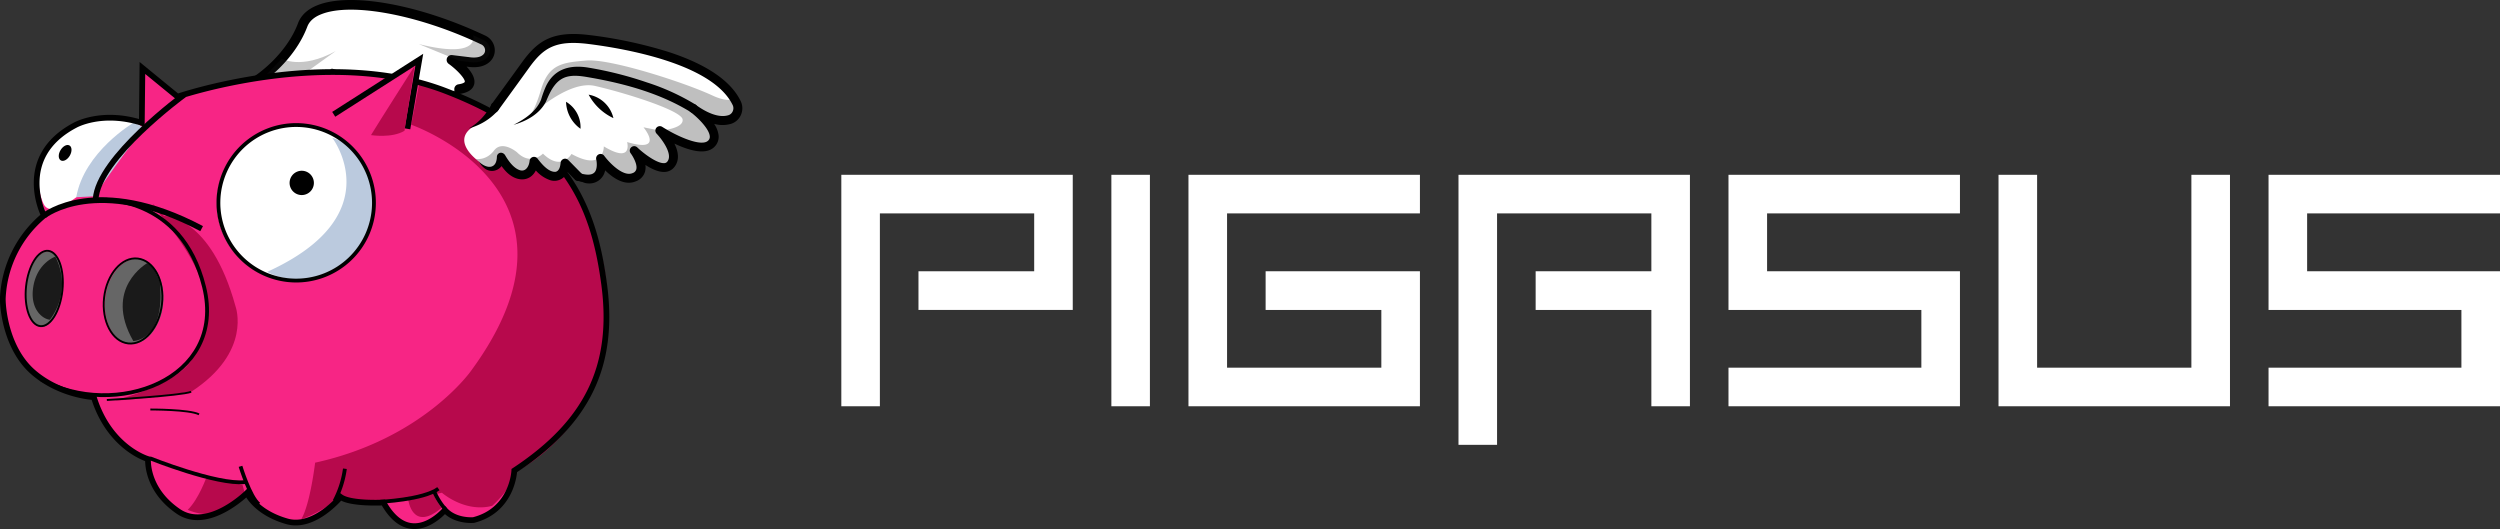 <svg xmlns="http://www.w3.org/2000/svg" viewBox="0 0 895.29 189.45"><rect x="0" y="0" width="895.29" height="189.45" fill="#333333" stroke="none"/><defs><style>.cls-1{fill:#fff;}.cls-2{opacity:0.25;}.cls-3{fill:#1a1a1a;}.cls-11,.cls-4{fill:#f72585;}.cls-5{fill:#666;}.cls-10,.cls-6,.cls-9{fill:none;}.cls-10,.cls-11,.cls-6,.cls-9{stroke:#000;}.cls-6{stroke-width:0.68px;}.cls-7{fill:#bbcade;}.cls-8{fill:#b7094c;}.cls-11,.cls-9{stroke-width:2.05px;}.cls-10{stroke-width:1.37px;}</style></defs><g id="Layer_2" data-name="Layer 2"><g id="Pigasus"><g id="LogoMarkLight"><path class="cls-1" d="M315.1,76.42v69.07H301.29V62.6h82.88V111H328.92V97.14h41.44V76.42Z"/><path class="cls-1" d="M411.8,145.49H398V62.6H411.8Z"/><path class="cls-1" d="M508.5,62.6V76.42H439.43v55.25h55.25V111H453.24V97.14H508.5v48.35H425.61V62.6Z"/><path class="cls-1" d="M536.12,159.3H522.31V62.6h82.88v82.89H591.38V111H549.94V97.14h41.44V76.42H536.12Z"/><path class="cls-1" d="M701.89,62.6V76.42H632.82V97.14h69.07v48.35H619V131.67h69.07V111H619V62.6Z"/><path class="cls-1" d="M784.77,131.67V62.6h13.82v82.89H715.7V62.6h13.82v69.07Z"/><path class="cls-1" d="M895.29,62.6V76.42H826.22V97.14h69.07v48.35H812.4V131.67h69.07V111H812.4V62.6Z"/><path class="cls-1" d="M164.56,21.78l-2.85-.35s12.55,9,2.79,10.47c0,0-9.32,3-10.67,2.65s-35-10-35-10L103,35.33l-10.33-7S103.85,21,108.39,8.92c4.21-11.18,32.5-8.89,61.08,3.76,1.23.54,2.47,1.11,3.7,1.69a4,4,0,0,1,1.13,6.42c-1.23,1.17-3.32,1.93-6.87,1.35Z"/><path d="M91.75,29.78a1.68,1.68,0,0,1-.52-.51,1.74,1.74,0,0,1,.5-2.4c.17-.12,10.77-7.26,15-18.56,1.07-2.84,3.39-5,6.89-6.41,11.84-4.79,36.62-.3,60.27,10.9a5.83,5.83,0,0,1,3.23,4.33,5.51,5.51,0,0,1-1.65,4.92c-1.88,1.79-4.68,2.39-8.32,1.81h-.05c1.77,1.92,3.22,4.22,2.72,6.29-.45,1.86-2.16,3-5.09,3.48a1.74,1.74,0,1,1-.52-3.44c1.74-.26,2.2-.73,2.23-.85.25-1-2.56-4.18-5.78-6.49a1.74,1.74,0,0,1,1.23-3.13l5.72.7h.06c2.53.42,4.35.12,5.41-.89a2.07,2.07,0,0,0,.61-1.86,2.34,2.34,0,0,0-1.29-1.73C150,5.29,125.79.74,115,5.12c-2.56,1-4.22,2.52-4.94,4.41C105.33,22,94.12,29.45,93.64,29.77A1.75,1.75,0,0,1,91.75,29.78Z"/><g class="cls-2"><path class="cls-3" d="M100.9,21s6.91,4.11,19.32-2.71L102,31.36l-3,1s-5.3-4.17-5.06-4.15"/></g><g class="cls-2"><path class="cls-3" d="M174.3,20.79c-1.23,1.17-3.32,1.93-6.87,1.35l-2.87-.36c-5.89-2.44-14.15-5.79-14.54-6,22.16,5.55,19.45-3.15,19.45-3.15,1.23.54,2.47,1.11,3.7,1.69A4,4,0,0,1,174.3,20.79Z"/></g><path class="cls-4" d="M51,44.59l.22-19.7L63.78,35.17s53.57-18.39,96-2.06,52.88,39.79,56.8,69.27-6.26,49.6-32.18,66.68c0,0-.5,14.12-14.6,17.73,0,0-6.41.6-10.26-3.59,0,0-12.33,14.62-22-2.68,0,0-11.79.6-15.35-2,0,0-9.43,11.49-19.15,8.75S89.41,178.85,88.69,177c0,0-14,13.9-24.61,6.66S53.16,167.06,53.18,165c0,0-13.77-3.91-19.42-22.17,0,0-12-.57-21.6-8.86S1.25,111.39,1.24,107.59A40.77,40.77,0,0,1,16,77.79S5.27,56.87,27.15,45.37C27.15,45.37,36.64,40,51,44.59Z"/><path class="cls-5" d="M22.46,104.28c-.79,7.45-4.34,13.18-7.94,12.8s-5.87-6.73-5.08-14.17,4.33-13.18,7.93-12.8S23.24,96.83,22.46,104.28Z"/><path class="cls-3" d="M19.8,91.91s-6.43,2.19-7.86,10.66c-1.38,8.1,3.3,11.69,5.92,11.93h0A21.05,21.05,0,0,0,19.8,91.91"/><path class="cls-6" d="M22.35,104c-.79,7.44-4.34,13.17-7.93,12.79s-5.88-6.72-5.09-14.17,4.34-13.18,7.93-12.8S23.13,96.56,22.35,104Z"/><path class="cls-5" d="M58.41,109.1c-.95,8.41-6.36,14.7-12.08,14.05s-9.59-8-8.64-16.39,6.36-14.7,12.08-14.05S59.36,100.69,58.41,109.1Z"/><path class="cls-3" d="M52.68,94.26s-15.79,9-4.94,27.87c0,0,11.66-.12,9.48-21.1C57.22,101,54.81,94.05,52.68,94.26Z"/><path class="cls-6" d="M58,108.93c-1,8.41-6.36,14.7-12.09,14.06s-9.59-8-8.63-16.4,6.36-14.7,12.08-14S59,100.53,58,108.93Z"/><path class="cls-1" d="M50.71,46.29c.34,1.43-.88,1-9.78,11.41-5.48,6.43-22.08,22.87-25.41,15.15-4.94-11.43,1.2-24.68,12.8-29.21S49.76,42.23,50.71,46.29Z"/><path class="cls-7" d="M47.89,43.91S30.12,54.33,27.31,70.62l6.51-.33S47.62,49.71,52.19,46Z"/><path class="cls-8" d="M150,30.62l-2.74,14.05S216,68.44,168.68,132.81c0,0-17.06,24.38-55.83,32.88,0,0-1.76,14.93-5,20.32a49.19,49.19,0,0,0,13-7.28h0s15.26,2.58,37.41-2.27c0,0,8.21,7.24,18,4.69,0,0,7.77-6.83,7.71-11.87,0,0,38.78-17.37,33.12-68.32S158,27.79,150,30.62Z"/><path class="cls-8" d="M146.19,178.93s1.44,11.78,11.91,2.95c0,0-2.6-3.42-2.69-5.28C155.41,176.6,148.44,179,146.19,178.93Z"/><path class="cls-8" d="M74,170.74s-2.85,8.07-6.77,11.82c0,0,11.88,6.12,20.41-6.07l-.8-2.86Z"/><path class="cls-8" d="M58.73,77.34s16.59-.47,25.62,32.39c0,0,6.06,16.31-15.9,30.58,0,0-25.48,3.62-27,3,0,0,23-5.84,27.6-15.22s12.17-20.92-9.35-48.24C49,66.25,58.73,77.34,58.73,77.34Z"/><path class="cls-9" d="M50.79,44,51,24.34,63.56,34.62s53.58-18.39,96-2.06,52.88,39.79,56.8,69.27-6.26,49.6-32.18,66.68c0,0-.5,14.12-14.59,17.73,0,0-6.41.61-10.27-3.59,0,0-12.32,14.63-22-2.68,0,0-11.79.6-15.34-2,0,0-9.44,11.49-19.16,8.75s-13.62-8.4-14.33-10.22c0,0-14,13.89-24.61,6.65S52.94,166.51,53,164.4c0,0-13.76-3.91-19.41-22.17,0,0-12-.57-21.61-8.86S1,110.84,1,107a40.73,40.73,0,0,1,14.73-29.8S5.05,56.32,26.93,44.82C26.93,44.82,36.43,39.42,50.79,44Z"/><path d="M25,55.74c-.85,1.47-2.29,2.24-3.22,1.7s-1-2.16-.12-3.64,2.29-2.24,3.22-1.71S25.86,54.26,25,55.74Z"/><path class="cls-9" d="M65.87,34S35.08,56.51,34.25,71.39"/><path class="cls-9" d="M15.76,77.24s19-15.21,56.45,4.64"/><path class="cls-6" d="M38.26,143.24s26.62-1.54,30.19-2.93"/><path class="cls-6" d="M53.84,146.65s13.9-.05,17.44,1.73"/><path class="cls-10" d="M86.13,167s3.36,11,6.57,13.57"/><path class="cls-10" d="M53.69,164.11s24,9.61,34,8.54"/><path class="cls-10" d="M123.51,167.86a34.68,34.68,0,0,1-3.71,11.57"/><path class="cls-10" d="M157,175c-5.4,4-20.95,4.7-20.95,4.7"/><path class="cls-10" d="M155.57,176.22a24.21,24.21,0,0,0,4.06,6.33"/><path class="cls-1" d="M131.48,62.68A27.85,27.85,0,1,1,95.4,46.87,27.85,27.85,0,0,1,131.48,62.68Z"/><path class="cls-7" d="M119,49.36s21.29,27.76-23.33,48c0,0,12.91,7.93,27.73-3.55s10-29.54,6.1-36.25A18,18,0,0,0,119,49.36Z"/><path class="cls-10" d="M132,62.47A27.85,27.85,0,1,1,96,46.66,27.85,27.85,0,0,1,132,62.47Z"/><path d="M112.11,63.92a4.35,4.35,0,1,1-5.63-2.47A4.34,4.34,0,0,1,112.11,63.92Z"/><polyline class="cls-11" points="119.51 40.94 150.16 21.37 145.91 46.13"/><path class="cls-8" d="M148.5,23.6s-13.14,20.64-15.64,24.78c0,0,7.43,1.21,12-1.54Z"/><path class="cls-1" d="M261.3,42.78c-2.61.79-6.76.5-12.91-3.86,1.05.81,10.45,8.29,6.42,12.5-4.23,4.4-18.2-4.49-18.5-4.68.2.21,7.34,7.77,3.95,12.08s-12.67-4.49-13.1-4.89c.27.37,5.3,7.29,0,9.55s-11.89-6.54-12-6.76c.06.27,2.21,9.54-7.6,6.93l-5.14-5.22c-.45,5.79-5.39,7.05-11.12-.65-.64,5.74-6.46,7.76-11.72-1.36-.93,5-5.29,5.18-8,1.47,0,0-.52-.36-1.25-1-2.61-2.26-7.8-7.94.23-12.18a17.58,17.58,0,0,0,6.37-6l.12,0s5.89-8.08,11.24-15.49,10-10.71,22.77-9.11c11.6,1.45,43.12,6.55,52.05,21.31.29.48.55,1,.79,1.47A4.2,4.2,0,0,1,261.3,42.78Z"/><path class="cls-1" d="M176.51,39.41l-.76.84c.23-.28.45-.57.66-.86Z"/><path class="cls-1" d="M189.78,61.36l1.3-2.72A5.91,5.91,0,0,1,189.78,61.36Z"/><path d="M265.27,36.25c-3.48-7.23-12.14-13.16-25.74-17.61a158.2,158.2,0,0,0-28.34-6.07c-13.34-1.67-18.64,2-24.26,9.76-4.25,5.89-8.89,12.26-10.58,14.58l-.08,0-.16.27c-.13.24-.24.48-.35.73a9.56,9.56,0,0,1-.77,1.49,2.28,2.28,0,0,1-.33.36l1.87.55a1.62,1.62,0,0,0,1.74-.59c.06-.08,5.95-8.17,11.24-15.5,5.1-7.06,9.38-9.95,21.29-8.46,13.14,1.65,44.47,7.09,51.6,21.9a2.62,2.62,0,0,1,0,2.19,2.49,2.49,0,0,1-1.59,1.42c-2.95.9-7-.38-11.61-3.7a1.6,1.6,0,0,0-1.89,2.58c2.54,1.91,6.65,5.95,6.87,8.63a1.84,1.84,0,0,1-.55,1.55c-2.32,2.41-11-1.42-16.49-4.91a1.59,1.59,0,0,0-2,2.44c1.67,1.74,6,7.31,3.85,10a1.39,1.39,0,0,1-1.1.56c-2.56.18-7.28-3.35-9.66-5.62a1.59,1.59,0,0,0-2.37,2.11c.68.9,2.51,3.9,2,5.75A2,2,0,0,1,226.51,62c-3.5,1.48-8.63-4.14-10.15-6.23a1.6,1.6,0,0,0-2.84,1.31c.21.85.52,3.55-.68,4.71s-3.29.75-5,.31a1.59,1.59,0,0,0-1.76,2.38c.28.12.56.24.85.34a1,1,0,0,1,.3,0,7.85,7.85,0,0,1,1.84.57,5.29,5.29,0,0,0,1.64.3h0A5.72,5.72,0,0,0,216.71,61c2.73,2.68,6.95,5.66,11,3.93A5.21,5.21,0,0,0,231,61.46a6.21,6.21,0,0,0,.13-2.39c2.22,1.43,4.82,2.66,7,2.5a4.56,4.56,0,0,0,3.38-1.77c2-2.54,1.35-5.69,0-8.38.58.27,1.18.54,1.79.8,6.1,2.57,10.34,2.67,12.62.3a5.07,5.07,0,0,0,1.43-4,9.47,9.47,0,0,0-1.6-4.16,11,11,0,0,0,6,0,5.75,5.75,0,0,0,3.58-3.19A5.83,5.83,0,0,0,265.27,36.25Z"/><path d="M206,64.45c.32.14.64.27,1,.38a1.41,1.41,0,0,1,.29,0,5.37,5.37,0,0,1,.92.22,1.58,1.58,0,0,0,.42-2.53l-5.13-5.22a1.6,1.6,0,0,0-2.73,1c-.12,1.25-.46,2.92-1.8,3.23-2.51.2-5-2.81-6.45-4.71a1.57,1.57,0,0,0-1.11-.64,1.59,1.59,0,0,0-1.75,1.41c-.2,2.07-1.48,4.1-3.64,3.31s-3.9-3.21-5.11-5.28a1.87,1.87,0,0,0-1.42-.93,1.49,1.49,0,0,0-1.54,1.43c-.05,1.43-.41,3-1.86,3.5s-3.41-.55-4.55-1.74a7.24,7.24,0,0,0,1.8,2.24,4.26,4.26,0,0,0,6.28-.65A17.53,17.53,0,0,0,180.83,61c3.72,4.26,8.87,4.36,11.06.05a12.13,12.13,0,0,0,4.89,3.39,5,5,0,0,0,6.42-2.87Z"/><path d="M177.67,36.81a1.63,1.63,0,0,0-1.56.35h0c-.13.24-.24.48-.35.73a9.56,9.56,0,0,1-.77,1.49,2.14,2.14,0,0,1-.52.52,20.5,20.5,0,0,1-4.16,4.46A23.24,23.24,0,0,1,167.87,46a21.19,21.19,0,0,0,2.84-1,20.92,20.92,0,0,0,7.62-5.44A1.66,1.66,0,0,0,177.67,36.81Z"/><path d="M183.89,44.71c4-2,8.2-4.81,9.89-9.07a39.36,39.36,0,0,1,1.63-4.52c3-6.54,8.74-8,15.37-6.89a130.47,130.47,0,0,1,20.87,5.28,80.57,80.57,0,0,1,17.52,8,1.6,1.6,0,0,1-1.72,2.69c-10.54-6.52-22.79-10-34.91-12.21-2.79-.47-5.94-1.18-8.73-.67-4.68.79-6.63,5.11-8.29,9.08-2.31,4.46-7,7-11.63,8.31Z"/><path d="M202.71,36.45a10.58,10.58,0,0,1,5.18,9.67,12.26,12.26,0,0,1-5.18-9.67Z"/><path d="M210.8,33.9a11.08,11.08,0,0,1,8.87,8.4,19.35,19.35,0,0,1-8.87-8.4Z"/><g class="cls-2"><path d="M208.74,63.93c-.26,0-.54-.1-.82-.17C208.2,63.83,208.48,63.89,208.74,63.93Z"/></g><g class="cls-2"><path d="M261.3,42.78c-2.61.79-6.76.5-12.91-3.86,1.05.81,10.45,8.29,6.42,12.5-4.23,4.4-18.2-4.49-18.5-4.68.2.21,7.34,7.77,3.95,12.08s-12.67-4.49-13.1-4.89c.27.37,5.3,7.29,0,9.55s-11.89-6.54-12-6.76c.06.27,2.21,9.54-7.6,6.93l-5.14-5.22c-.45,5.79-5.39,7.05-11.12-.65-.64,5.74-6.46,7.76-11.72-1.36-.93,5-5.29,5.18-8,1.47,0,0-.52-.36-1.25-1,0,0,3.71.82,6.61-3s8.19.63,8.19.63c5,5,9.31.5,9.31.5,6.65,6.51,10.22.11,10.22.11,11.78,6.5,11.58-2.7,11.58-2.7,10.52,6.33,8.34-1.56,8.34-1.56,13.69,4.1,5.86-5.28,5.86-5.28l5.94,1.18s8.56-.63,8.07-4-21.66-9.8-31.4-12-23.41,11-23.41,11c-.56-.07,1.32-.31,4.09-9.62S201.58,22.4,210,21.67s34.9,7.77,45.12,12.52c3.82,1.78,6.32,1.87,8,1.28.29.48.55,1,.79,1.47A4.2,4.2,0,0,1,261.3,42.78Z"/></g><path class="cls-10" d="M35.56,71.51s29.31-2,37.52,31.23-32,47.64-58.24,33.19"/></g></g></g></svg>